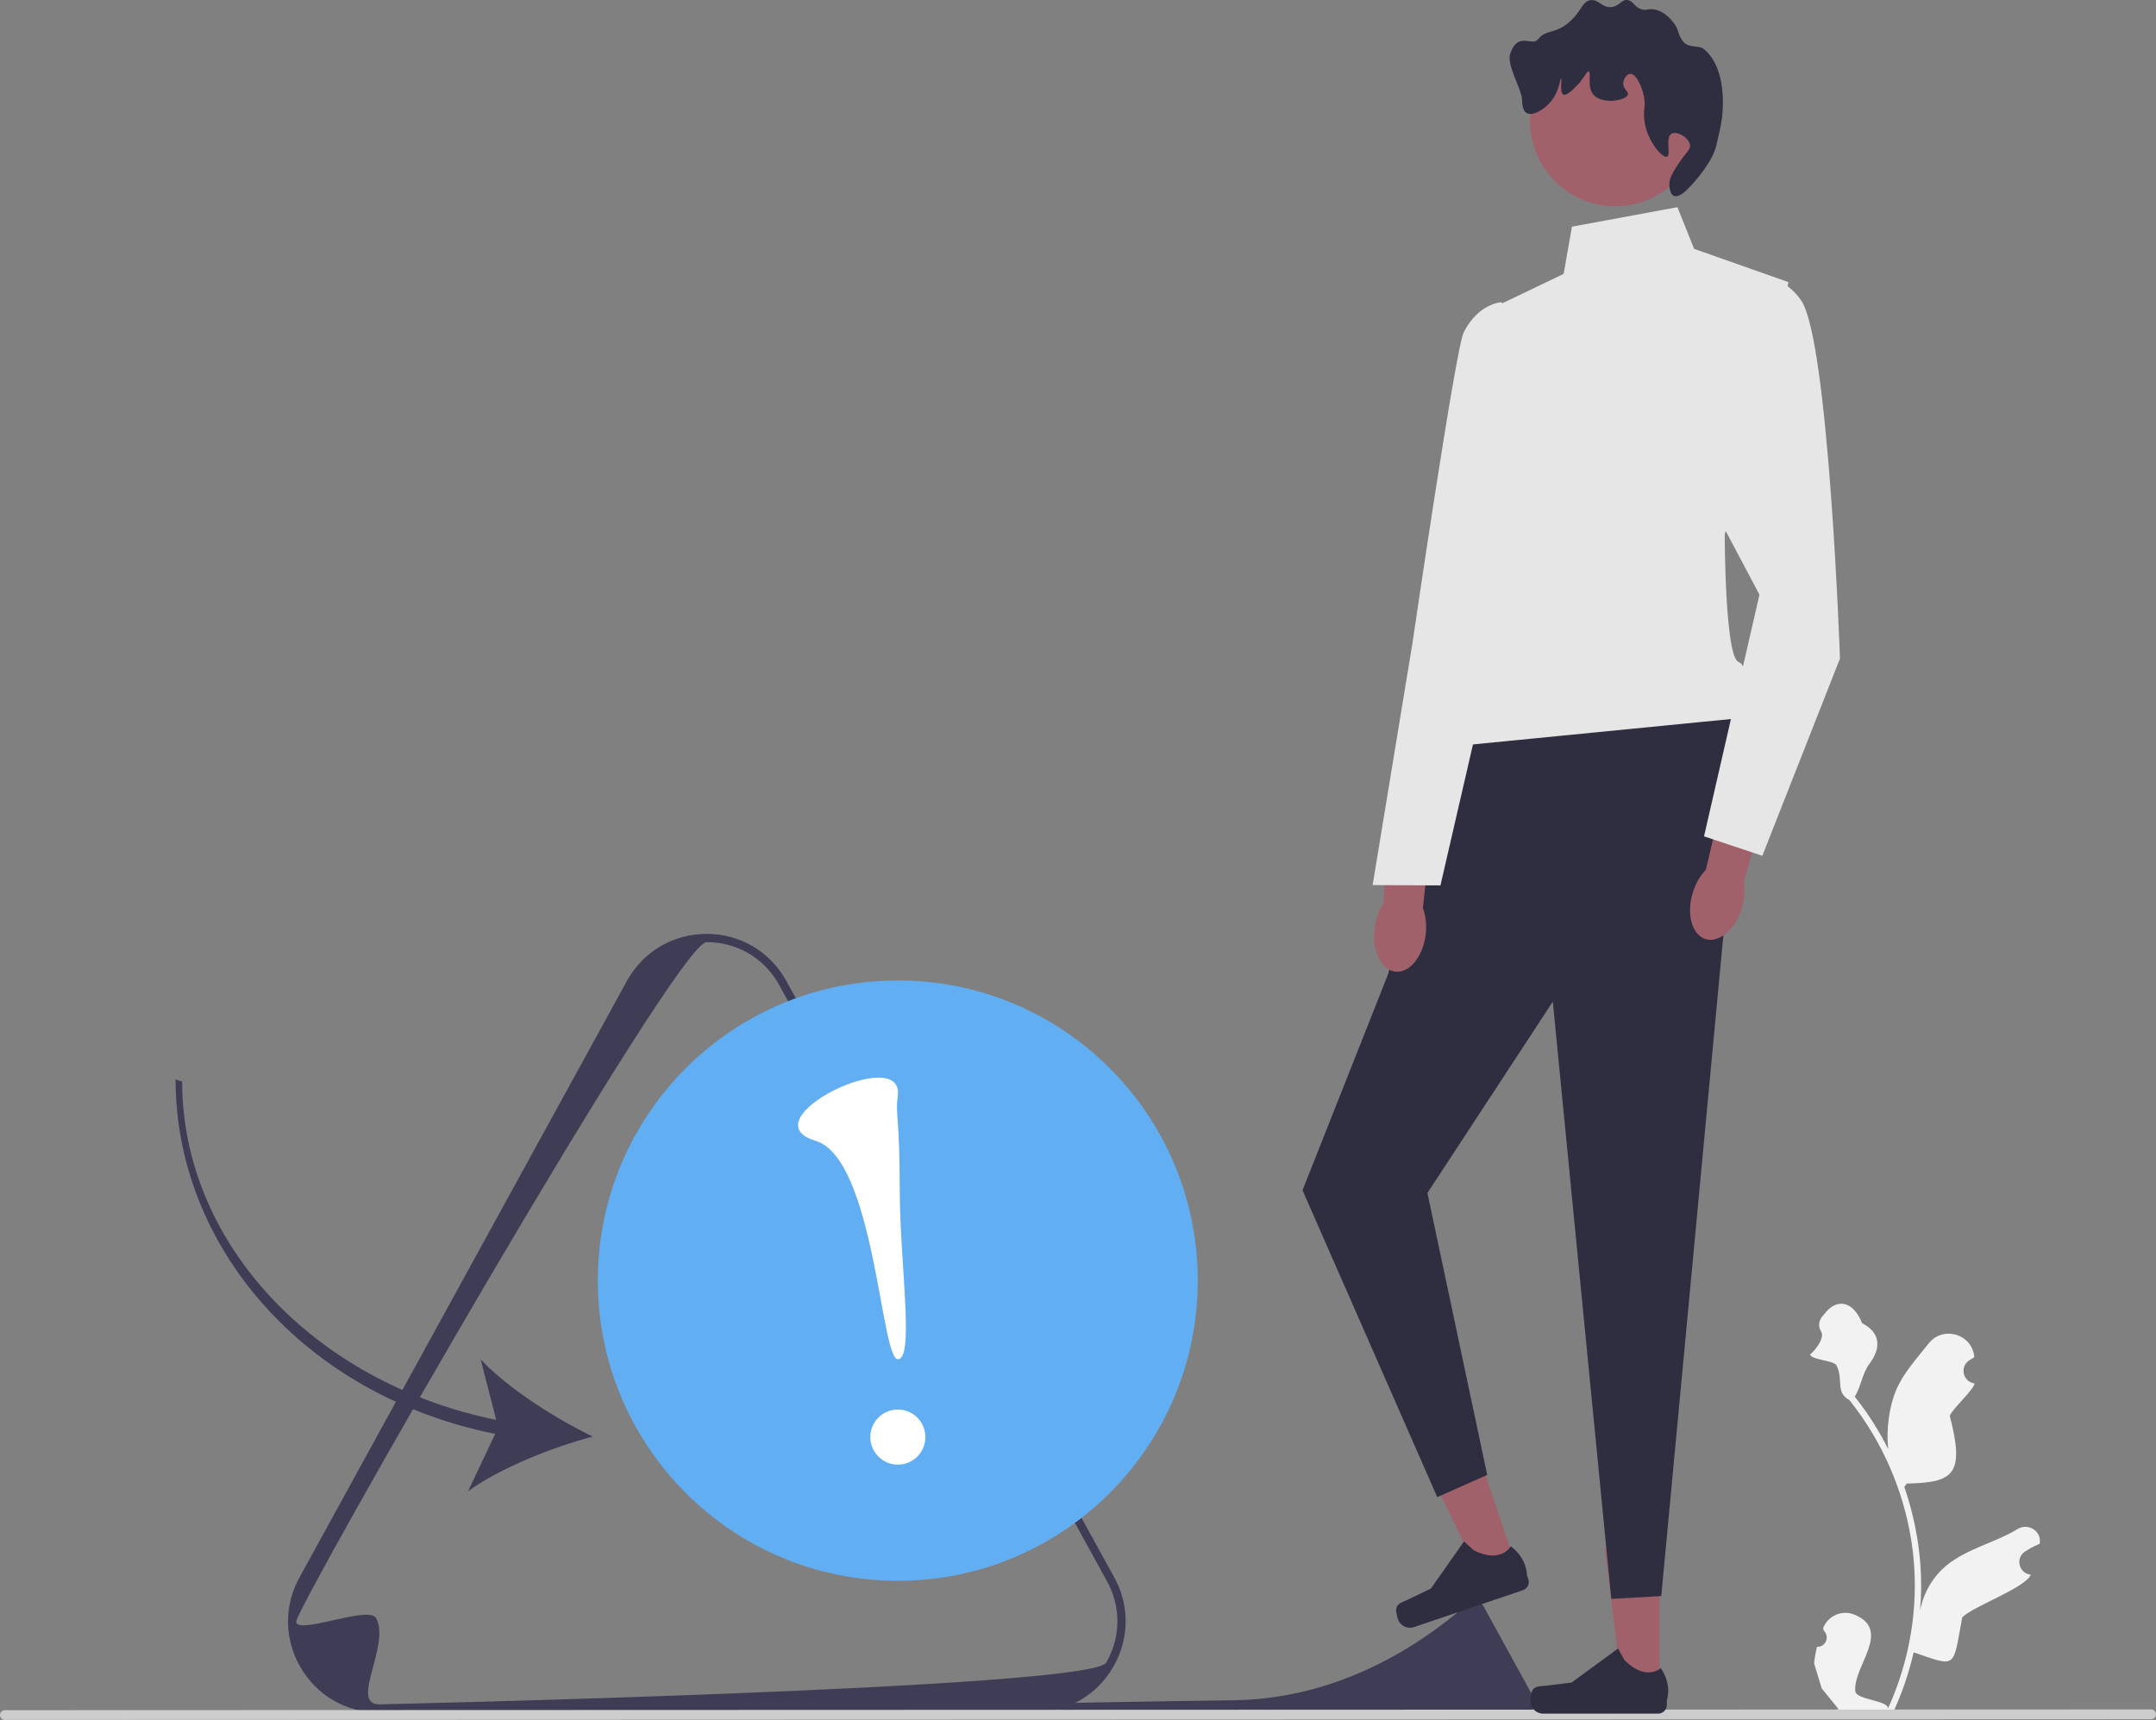 <svg width="297" height="237" viewBox="0 0 297 237" fill="none" xmlns="http://www.w3.org/2000/svg">
<rect x="0" y="0" width="297" height="237" fill="#808080" stroke="none"/>
<g clip-path="url(#clip0_4804_2149)">
<path d="M250.301 226.917C251.471 226.99 252.117 225.536 251.232 224.688L251.144 224.338C251.155 224.31 251.167 224.282 251.178 224.254C251.876 222.588 253.797 221.8 255.464 222.49C260.737 224.672 255.17 229.686 255.589 233.078C255.735 234.25 260.318 234.314 260.059 235.463C262.496 230.13 263.777 224.307 263.775 218.452C263.774 216.98 263.693 215.509 263.528 214.042C263.393 212.841 263.206 211.648 262.964 210.466C261.657 204.077 258.828 197.992 254.75 192.91C252.79 191.838 253.985 190.162 252.998 188.153C252.643 187.428 249.478 187.412 249.346 186.618C249.487 186.636 251.533 184.51 250.858 183.458C250.413 182.766 250.551 181.885 251.122 181.293C251.178 181.235 251.231 181.174 251.28 181.108C252.967 178.817 255.293 179.216 256.509 182.329C259.103 183.638 259.129 185.812 257.538 187.902C256.526 189.232 256.387 191.032 255.499 192.456C255.591 192.573 255.686 192.686 255.777 192.803C257.454 194.955 258.905 197.267 260.128 199.697C259.781 196.996 260.29 193.743 261.159 191.645C262.155 189.238 264.029 187.213 265.67 185.131C267.63 182.644 271.619 183.773 271.966 186.921C271.969 186.951 271.973 186.981 271.976 187.012C271.733 187.149 271.495 187.295 271.263 187.449C269.939 188.326 270.398 190.38 271.967 190.622L272.003 190.627C271.915 191.502 268.814 194.258 268.595 195.11C270.693 203.218 269.123 204.288 262.671 204.424L262.332 204.907C262.943 206.667 263.435 208.469 263.805 210.294C264.153 211.988 264.395 213.701 264.531 215.421C264.7 217.591 264.686 219.772 264.504 221.939L264.515 221.862C264.978 219.476 266.272 217.247 268.15 215.702C270.949 213.399 274.904 212.55 277.924 210.698C279.377 209.807 281.241 210.957 280.988 212.645L280.975 212.725C280.526 212.909 280.087 213.121 279.663 213.359C279.42 213.496 279.182 213.642 278.949 213.796C277.625 214.674 278.084 216.729 279.654 216.969L279.69 216.975C279.715 216.978 279.737 216.982 279.763 216.986C278.992 218.819 271.648 221.406 270.303 222.874C268.995 229.956 269.638 229.745 263.617 227.685H263.614C262.956 230.554 261.996 233.358 260.761 236.03L250.56 236.034C250.524 235.92 250.491 235.803 250.458 235.69C251.401 235.748 252.352 235.693 253.28 235.52C252.523 234.591 251.766 233.654 251.009 232.725C250.991 232.707 250.976 232.688 250.961 232.67L250.95 232.656L249.9 229.195C249.982 228.428 250.118 227.666 250.301 226.917Z" fill="#F2F2F2"/>
<path d="M142.505 235.952L52.241 235.983C47.706 235.984 43.645 233.639 41.376 229.709C40.241 227.743 39.674 225.588 39.673 223.431C39.672 221.275 40.239 219.119 41.371 217.153L86.475 134.965C88.741 131.033 92.801 128.685 97.336 128.684C101.871 128.682 105.933 131.027 108.202 134.958L153.367 217.124C154.499 219.084 155.065 221.238 155.065 223.393C155.065 225.548 154.499 227.704 153.366 229.67C151.1 233.602 147.04 235.95 142.505 235.952ZM40.808 223.43C40.808 225.392 50.768 221.163 51.8 222.951C53.864 226.526 48.115 234.851 52.241 234.85C52.241 234.85 150.324 232.681 152.385 229.104C153.416 227.315 153.931 225.353 153.93 223.392C153.93 221.43 153.413 219.469 152.381 217.681L107.215 135.514C105.157 131.949 101.462 129.815 97.336 129.817C93.213 129.818 40.808 221.467 40.808 223.43Z" fill="#3F3D56"/>
<path d="M143.507 234.817C142.376 237.084 195.367 236.387 195.994 236.387C195.994 236.387 210.888 236.058 211.201 235.515C211.358 235.243 211.436 234.945 211.436 234.647C211.436 234.349 211.357 234.052 211.2 233.78L204.342 221.303C204.029 220.761 203.468 220.437 202.842 220.438C202.816 220.438 202.777 220.461 202.727 220.505C193.578 228.689 182.302 234.1 170.033 234.282C156.987 234.476 143.579 234.673 143.507 234.817Z" fill="#3F3D56"/>
<path d="M4.23711e-08 236.326C0 236.7 0.3 237 0.674 237L296.327 236.897C296.7 236.897 297 236.597 297 236.223C297 235.849 296.7 235.549 296.326 235.549L0.673 235.651C0.3 235.651 -0 235.952 4.23711e-08 236.326Z" fill="#CCCCCC"/>
<path d="M228.623 233.053L223.503 233.054L221.061 213.287L228.617 213.285L228.623 233.053Z" fill="#A0616A"/>
<path d="M211.081 232.943C210.922 233.211 210.838 234.079 210.838 234.391C210.839 235.352 211.617 236.13 212.577 236.13L228.433 236.125C229.087 236.124 229.618 235.593 229.618 234.938L229.618 234.277C229.618 234.277 230.401 232.291 228.785 229.843C228.785 229.843 226.779 231.761 223.779 228.76L222.894 227.156L216.494 231.845L212.945 232.283C212.169 232.379 211.481 232.269 211.081 232.943Z" fill="#2F2E41"/>
<path d="M208.991 216.146L204.142 217.789L195.503 199.846L202.661 197.422L208.991 216.146Z" fill="#A0616A"/>
<path d="M192.339 221.666C192.274 221.972 192.472 222.82 192.572 223.116C192.88 224.026 193.866 224.514 194.775 224.206L209.794 219.118C210.414 218.908 210.747 218.234 210.537 217.613L210.325 216.987C210.325 216.987 210.432 214.855 208.118 213.054C208.118 213.054 206.831 215.514 203.029 213.633L201.677 212.397L197.114 218.891L193.893 220.444C193.189 220.784 192.501 220.9 192.339 221.666Z" fill="#2F2E41"/>
<path d="M201.083 101.476L191.152 134.397L179.428 164.009L197.989 206.298L204.871 203.233L196.636 164.386L213.906 138.025L221.964 220.316L228.847 219.931L238.181 120.601L239.512 98.975L201.083 101.476Z" fill="#2F2E41"/>
<path d="M231.075 28.549L216.545 31.233L215.401 37.74L206.607 41.954L202.035 89.801C202.035 89.801 194.39 99.755 200.51 102.815L239.512 98.974C239.512 98.974 241.422 91.897 239.51 91.225C237.597 90.554 237.592 73.649 237.592 73.649L246.375 38.878L233.372 34.289L231.075 28.549Z" fill="#E6E6E6"/>
<path d="M222.505 28.424C228.985 28.424 234.238 23.166 234.238 16.679C234.238 10.193 228.985 4.935 222.505 4.935C216.025 4.935 210.772 10.193 210.772 16.679C210.772 23.166 216.025 28.424 222.505 28.424Z" fill="#A0616A"/>
<path d="M230.275 18.422C229.339 18.935 230.227 21.385 229.642 21.596C228.966 21.841 226.499 19.031 226.469 15.884C226.46 14.931 226.679 14.474 226.468 13.345C226.192 11.867 225.347 10.125 224.564 10.171C224.1 10.198 223.647 10.855 223.613 11.441C223.566 12.262 224.363 12.586 224.248 13.028C224.029 13.871 220.683 14.452 219.491 13.03C218.557 11.914 219.274 9.956 218.856 9.856C218.548 9.782 218.218 10.86 216.954 12.078C216.478 12.537 215.77 13.22 215.369 13.031C214.789 12.758 215.21 10.835 215.051 10.809C214.919 10.788 214.836 12.14 214.1 13.349C213.155 14.902 211.206 16.099 210.296 15.572C209.738 15.249 209.694 14.351 209.661 13.668C209.59 12.23 207.502 8.922 208.043 7.383C209.142 4.252 211.026 6.459 211.878 5.414C213.031 3.999 214.066 4.76 216 3.191C217.888 1.658 217.905 0.117 219.17 0.015C220.309 -0.076 220.714 1.14 222.024 0.967C223.134 0.82 223.375 -0.124 224.243 0.014C225.038 0.139 225.091 0.97 226.147 1.283C226.821 1.482 226.969 1.193 227.732 1.282C229.32 1.467 230.387 2.914 230.587 3.186C231.357 4.231 231.058 4.672 231.856 5.725C232.544 6.632 234.069 6.247 234.642 6.7C236.516 8.181 237.321 10.913 237.337 14.026C237.348 16.204 237.065 17.304 236.432 20.053C235.951 22.14 233.725 24.837 232.497 26.039C232.168 26.362 231.244 27.267 230.595 26.992C229.98 26.732 229.961 25.56 229.96 25.405C229.958 24.873 230.099 24.215 231.228 22.548C232.413 20.797 232.884 20.598 232.812 20.008C232.685 18.967 231.021 18.013 230.275 18.422Z" fill="#2F2E41"/>
<path d="M189.347 127.92C188.982 130.981 190.264 133.651 192.21 133.884C194.156 134.116 196.03 131.823 196.395 128.762C196.555 127.422 196.399 126.157 196.01 125.138L197.395 112.148L191.291 111.627L190.574 124.489C189.956 125.387 189.507 126.58 189.347 127.92Z" fill="#A0616A"/>
<path d="M206.893 41.645C206.893 41.645 203.731 41.691 201.637 45.784C200.524 47.959 194.571 88.636 194.571 88.636L189.088 121.958L198.429 122.005L205.708 90.448L211.831 72.146L206.893 41.645Z" fill="#E6E6E6"/>
<path d="M233.181 123.03C232.287 125.98 233.082 128.834 234.957 129.403C236.833 129.973 239.078 128.044 239.973 125.094C240.364 123.802 240.432 122.529 240.227 121.459L243.861 108.911L237.942 107.329L234.988 119.867C234.223 120.643 233.573 121.739 233.181 123.03Z" fill="#A0616A"/>
<path d="M239.683 39.454C239.683 39.454 244.27 36.008 248.096 41.365C251.922 46.723 253.467 90.74 253.467 90.74L242.769 117.92L234.738 115.243L242.374 81.94L228.982 56.682L239.683 39.454Z" fill="#E6E6E6"/>
<path d="M123.675 217.826C146.497 217.826 164.998 199.307 164.998 176.463C164.998 153.619 146.497 135.1 123.675 135.1C100.853 135.1 82.352 153.619 82.352 176.463C82.352 199.307 100.853 217.826 123.675 217.826Z" fill="#61AEF2"/>
<path d="M123.682 201.818C125.778 201.818 127.476 200.118 127.476 198.02C127.476 195.923 125.778 194.223 123.682 194.223C121.587 194.223 119.888 195.923 119.888 198.02C119.888 200.118 121.587 201.818 123.682 201.818Z" fill="white"/>
<path d="M123.666 151.106C123.317 153.424 123.942 153.909 123.945 163.903C123.949 173.897 126.02 187.297 123.678 187.297C121.336 187.298 120.48 159.645 112.348 157.197C102.786 154.32 124.794 143.602 123.666 151.106Z" fill="white"/>
<path d="M68.213 197.581L64.48 205.477C68.993 202.237 76.043 199.444 81.653 197.949C76.426 195.421 70.03 191.346 66.209 187.312L68.356 195.655C43.181 190.522 25.102 171.191 25.094 149.046L24.185 148.732C24.193 171.863 42.022 192.34 68.213 197.581Z" fill="#3F3D56"/>
</g>
<defs>
<clipPath id="clip0_4804_2149">
<rect width="297" height="237" fill="white"/>
</clipPath>
</defs>
</svg>
